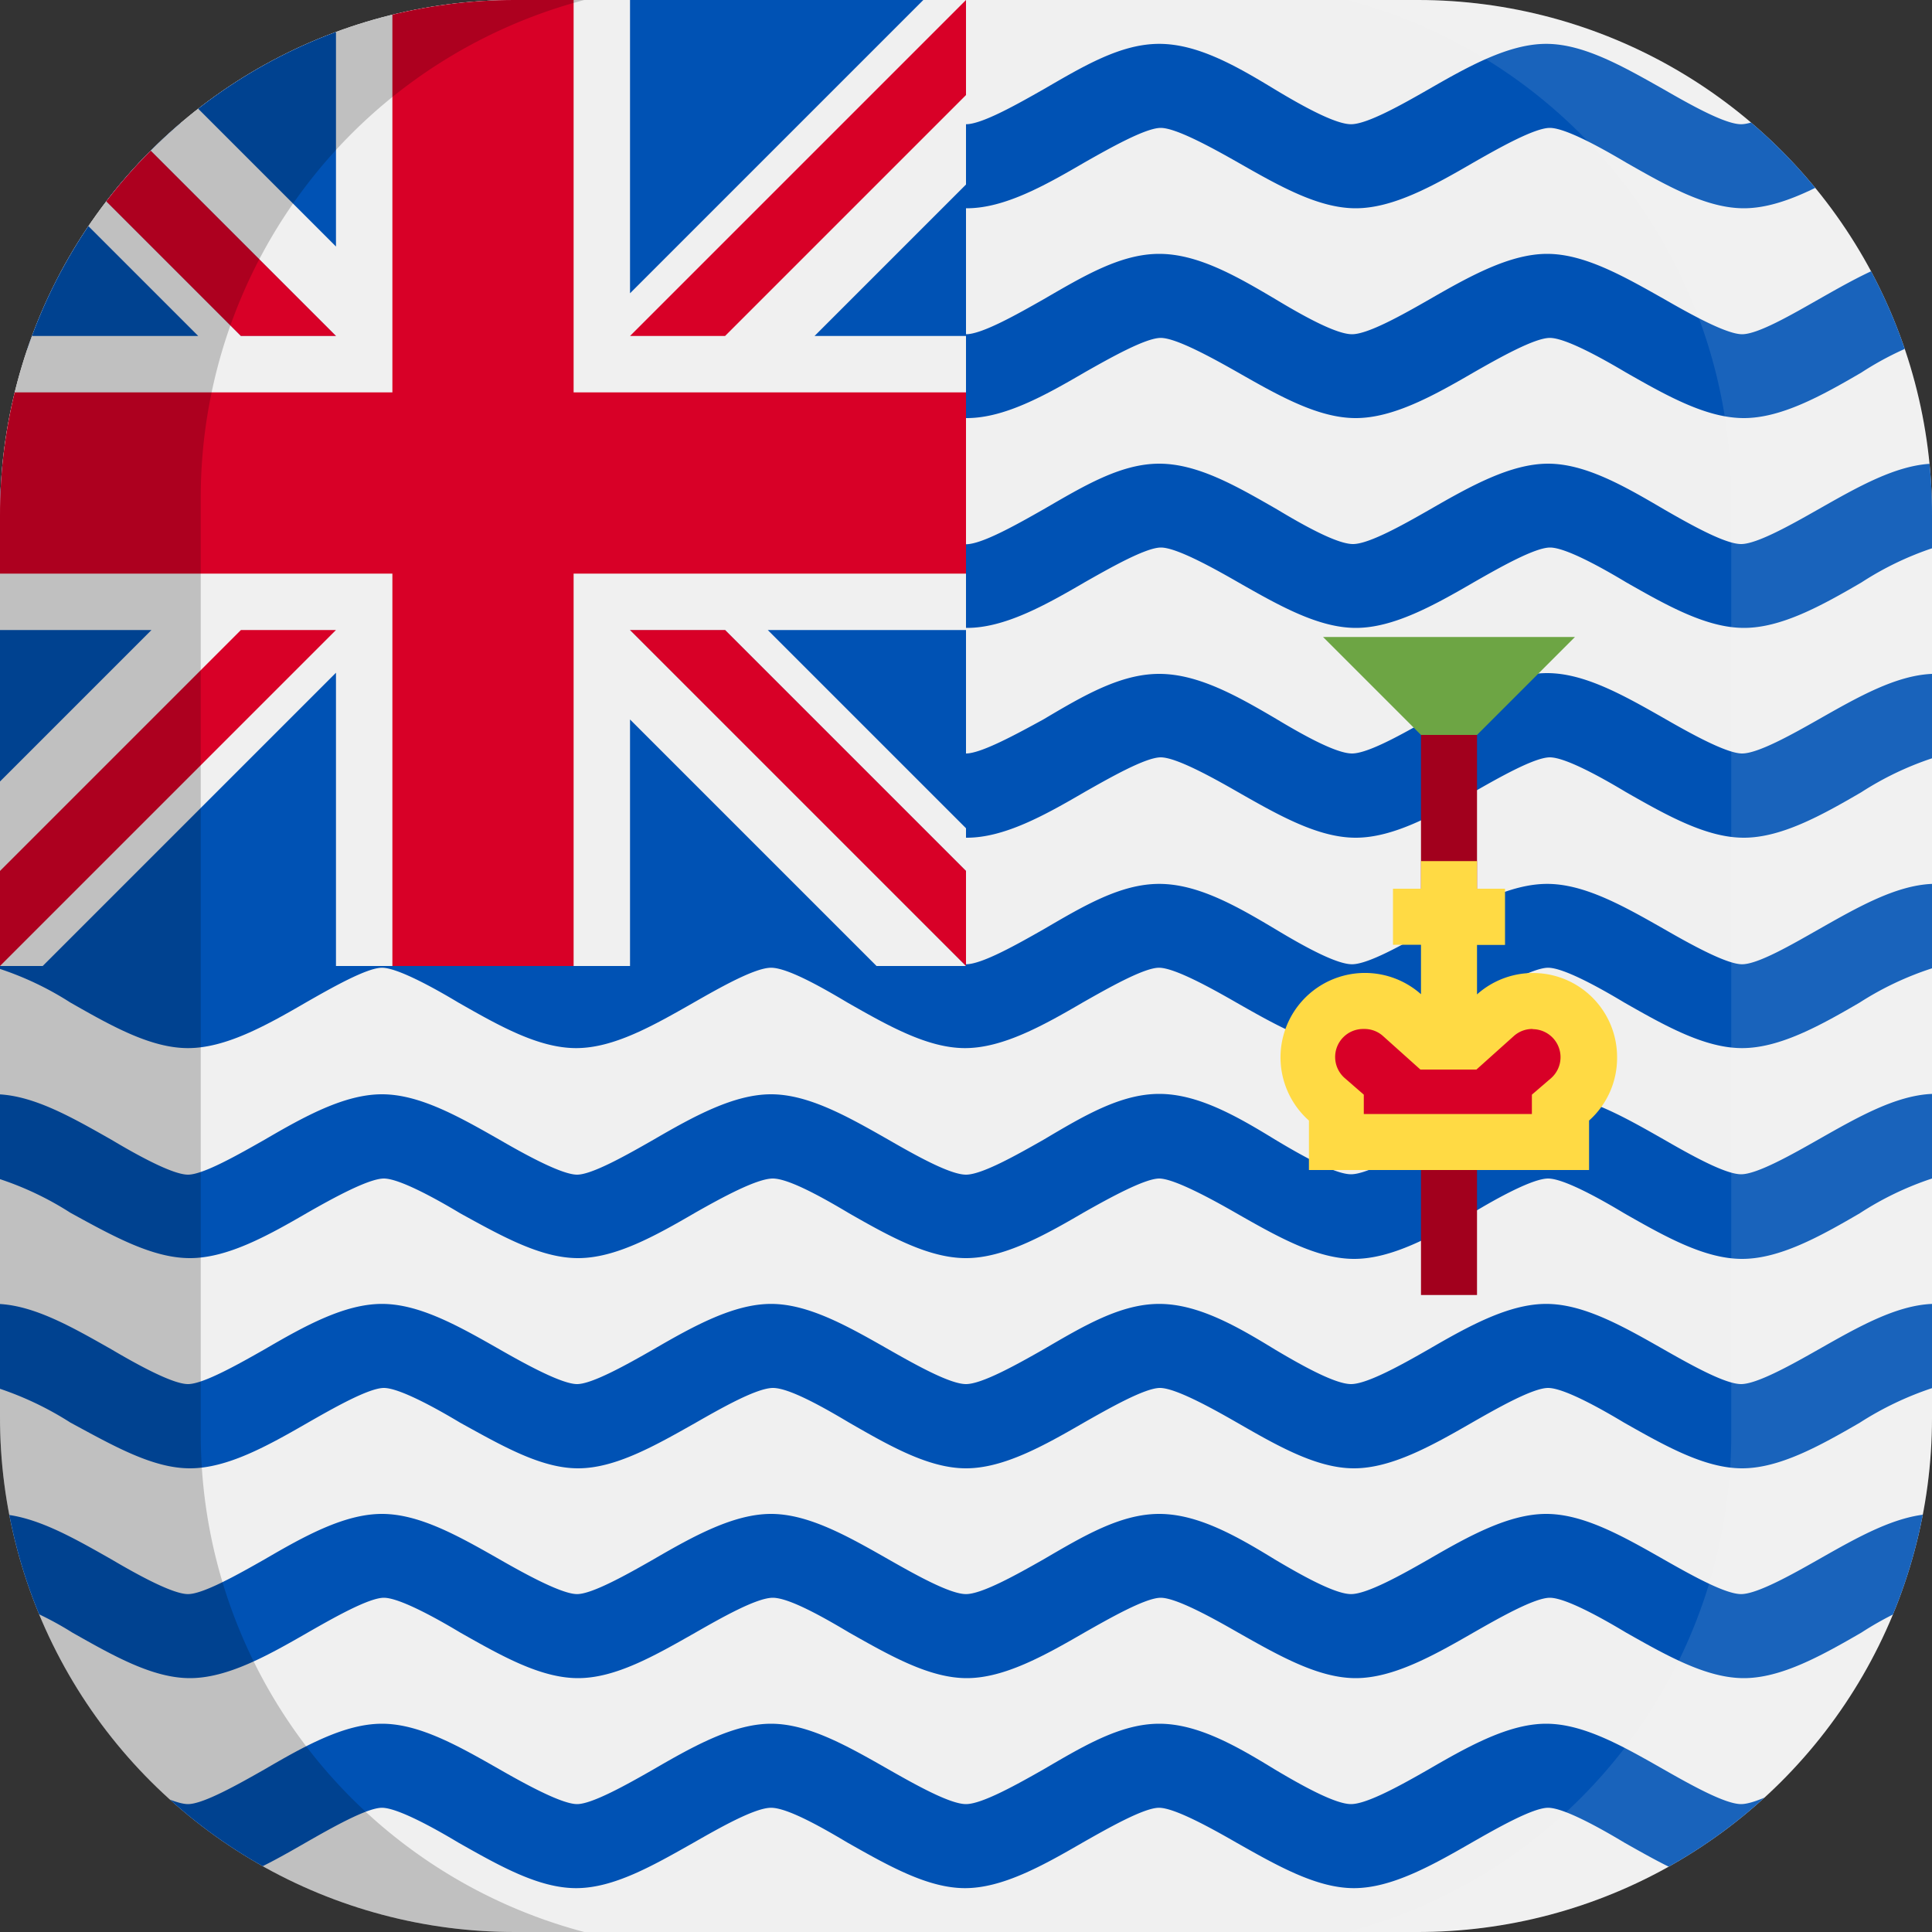 <svg xmlns="http://www.w3.org/2000/svg" xmlns:xlink="http://www.w3.org/1999/xlink" width="100" height="100" viewBox="0 0 100 100">
  <rect x="0" y="0" width="100" height="100" fill="#333333" stroke="none"/>
  <defs>
    <clipPath id="a">
      <path d="M73.3,100H26.7A26.63,26.63,0,0,1,0,73.3V26.7A26.63,26.63,0,0,1,26.7,0H73.4A26.61,26.61,0,0,1,100,26.7V73.4A26.61,26.61,0,0,1,73.3,100Z" fill="none"/>
    </clipPath>
  </defs>
  <title>flag_na_cr_british_indian_ocean_territory</title>
  <g clip-path="url(#a)">
    <g>
      <g>
        <rect width="100" height="100" fill="#f0f0f0"/>
        <g>
          <path d="M90.17,39c-.79,0-2.61-1-4-1.8-2.14-1.22-4.16-2.36-6.09-2.36s-4,1.14-6.1,2.36c-1.33.76-3.16,1.8-4,1.8s-2.61-1-3.94-1.8C64,36,62,34.88,60,34.88S56.09,36,54,37.24C52.61,38,50.78,39,50,39s-2.61-1-4-1.8C43.91,36,41.89,34.88,40,34.88s-4,1.14-6.1,2.36C32.53,38,30.7,39,29.92,39s-2.62-1-4-1.8c-2.14-1.22-4.16-2.36-6.1-2.36s-4,1.14-6.09,2.36C12.44,38,10.62,39,9.83,39s-2.61-1-3.95-1.8C3.82,36.07,1.87,35,0,34.88v4.37A16.1,16.1,0,0,1,3.74,41c2.14,1.22,4.16,2.36,6.09,2.36s4-1.14,6.1-2.36c1.33-.76,3.16-1.8,3.94-1.8s2.62,1,3.95,1.8c2.14,1.22,4.16,2.36,6.1,2.36S33.87,42.24,36,41c1.33-.76,3.16-1.8,4-1.8s2.61,1,3.95,1.8c2.14,1.22,4.16,2.36,6.09,2.36s4-1.14,6.09-2.36c1.34-.76,3.17-1.8,3.95-1.8s2.61,1,4,1.8c2.14,1.22,4.16,2.36,6.09,2.36s4-1.14,6.1-2.36c1.33-.76,3.16-1.8,3.95-1.8s2.61,1,3.94,1.8c2.14,1.22,4.17,2.36,6.1,2.36s4-1.14,6.09-2.36A16.1,16.1,0,0,1,100,39.25V34.88c-1.87.08-3.82,1.19-5.88,2.36C92.78,38,91,39,90.17,39Z" fill="#0052b4"/>
          <path d="M0,6.64A16.53,16.53,0,0,1,3.74,8.41c2.14,1.22,4.16,2.37,6.09,2.37s4-1.15,6.1-2.37c1.33-.76,3.16-1.79,3.94-1.79s2.62,1,3.95,1.79C26,9.63,28,10.78,29.92,10.78S33.87,9.63,36,8.41c1.33-.76,3.16-1.79,4-1.79s2.61,1,3.95,1.79c2.14,1.22,4.16,2.37,6.09,2.37s4-1.15,6.09-2.37c1.34-.76,3.17-1.79,3.95-1.79s2.61,1,4,1.79c2.14,1.22,4.16,2.37,6.09,2.37s4-1.15,6.1-2.37c1.33-.76,3.16-1.79,3.95-1.79s2.61,1,3.94,1.79c2.14,1.22,4.17,2.37,6.1,2.37s4-1.15,6.09-2.37A16.53,16.53,0,0,1,100,6.64V2.28c-1.87.07-3.82,1.18-5.88,2.35-1.34.76-3.17,1.8-4,1.8s-2.61-1-4-1.8c-2.14-1.21-4.16-2.36-6.09-2.36s-4,1.15-6.1,2.36c-1.33.76-3.16,1.8-4,1.8s-2.61-1-3.94-1.8C64,3.42,62,2.27,60,2.27S56.09,3.42,54,4.63c-1.34.76-3.17,1.8-4,1.8s-2.61-1-4-1.8C43.91,3.42,41.89,2.27,40,2.27s-4,1.15-6.1,2.36c-1.33.76-3.16,1.8-3.94,1.8s-2.62-1-4-1.8c-2.14-1.21-4.16-2.36-6.1-2.36s-4,1.15-6.09,2.36c-1.34.76-3.16,1.8-3.95,1.8s-2.61-1-3.95-1.8C3.82,3.46,1.87,2.35,0,2.28Z" fill="#0052b4"/>
          <path d="M90.17,17.3c-.79,0-2.61-1-4-1.8-2.14-1.21-4.16-2.36-6.09-2.36s-4,1.15-6.1,2.36c-1.33.76-3.16,1.8-4,1.8s-2.61-1-3.94-1.8C64,14.29,62,13.14,60,13.14S56.09,14.29,54,15.5c-1.34.76-3.17,1.8-4,1.8s-2.61-1-4-1.8c-2.14-1.21-4.16-2.36-6.09-2.36s-4,1.15-6.1,2.36c-1.33.76-3.16,1.8-3.94,1.8s-2.62-1-4-1.8c-2.14-1.21-4.16-2.36-6.1-2.36s-4,1.15-6.09,2.36c-1.34.76-3.16,1.8-3.95,1.8s-2.61-1-3.95-1.8c-2.06-1.17-4-2.28-5.88-2.35v4.36a16.1,16.1,0,0,1,3.74,1.77c2.14,1.22,4.16,2.36,6.09,2.36s4-1.14,6.1-2.36c1.33-.76,3.16-1.79,3.94-1.79s2.62,1,3.95,1.79C26,20.5,28,21.64,29.92,21.64S33.87,20.5,36,19.28c1.33-.76,3.16-1.79,4-1.79s2.61,1,3.95,1.79c2.14,1.22,4.16,2.36,6.09,2.36s4-1.14,6.09-2.36c1.34-.76,3.17-1.79,3.95-1.79s2.61,1,4,1.79c2.14,1.22,4.16,2.36,6.09,2.36s4-1.14,6.1-2.36c1.33-.76,3.16-1.79,3.95-1.79s2.61,1,3.94,1.79c2.14,1.22,4.17,2.36,6.1,2.36s4-1.14,6.09-2.36A16.1,16.1,0,0,1,100,17.51V13.15c-1.87.07-3.82,1.18-5.88,2.35C92.78,16.26,91,17.3,90.17,17.3Z" fill="#0052b4"/>
          <path d="M100,24c-1.87.08-3.82,1.19-5.88,2.36-1.34.76-3.17,1.8-4,1.8s-2.61-1-4-1.8C84.08,25.16,82.06,24,80.13,24s-4,1.15-6.1,2.36c-1.33.76-3.16,1.8-4,1.8s-2.61-1-3.94-1.8C64,25.16,62,24,60,24S56.09,25.16,54,26.37c-1.34.76-3.17,1.8-4,1.8s-2.61-1-4-1.8C43.91,25.16,41.89,24,40,24s-4,1.15-6.1,2.36c-1.33.76-3.16,1.8-3.94,1.8s-2.62-1-4-1.8C23.83,25.16,21.81,24,19.87,24s-4,1.15-6.09,2.36c-1.34.76-3.16,1.8-3.95,1.8s-2.61-1-3.95-1.8C3.82,25.2,1.87,24.09,0,24v4.37a16.1,16.1,0,0,1,3.74,1.77c2.14,1.22,4.16,2.36,6.09,2.36s4-1.14,6.1-2.36c1.33-.76,3.16-1.8,3.94-1.8s2.62,1,3.95,1.8c2.14,1.22,4.16,2.36,6.1,2.36s3.95-1.14,6.09-2.36c1.33-.76,3.16-1.8,4-1.8s2.61,1,3.95,1.8c2.14,1.22,4.16,2.36,6.09,2.36s4-1.14,6.09-2.36c1.34-.76,3.17-1.8,3.95-1.8s2.61,1,4,1.8c2.14,1.22,4.16,2.36,6.09,2.36s4-1.14,6.1-2.36c1.33-.76,3.16-1.8,3.95-1.8s2.61,1,3.94,1.8c2.14,1.22,4.17,2.36,6.1,2.36s4-1.14,6.09-2.36A16.1,16.1,0,0,1,100,28.38V24Z" fill="#0052b4"/>
          <path d="M90.17,49.91c-.79,0-2.61-1-4-1.8-2.14-1.22-4.16-2.36-6.09-2.36s-4,1.14-6.1,2.36c-1.33.76-3.16,1.8-4,1.8s-2.61-1-3.94-1.8C64,46.89,62,45.75,60,45.75S56.09,46.89,54,48.11c-1.34.76-3.17,1.8-4,1.8s-2.61-1-4-1.8c-2.14-1.22-4.16-2.36-6.09-2.36s-4,1.14-6.1,2.36c-1.33.76-3.16,1.8-3.94,1.8s-2.62-1-4-1.8c-2.14-1.22-4.16-2.36-6.1-2.36s-4,1.14-6.09,2.36c-1.34.76-3.16,1.8-3.95,1.8s-2.61-1-3.95-1.8c-2.06-1.17-4-2.28-5.88-2.36v4.37a16.1,16.1,0,0,1,3.74,1.77c2.14,1.22,4.16,2.36,6.09,2.36s4-1.14,6.1-2.36c1.33-.76,3.16-1.8,3.94-1.8s2.62,1,3.95,1.8c2.14,1.22,4.16,2.36,6.1,2.36s3.95-1.14,6.09-2.36c1.33-.76,3.16-1.8,4-1.8s2.61,1,3.95,1.8c2.14,1.22,4.16,2.36,6.09,2.36s4-1.14,6.09-2.36c1.34-.76,3.17-1.8,3.95-1.8s2.61,1,4,1.8c2.14,1.22,4.16,2.36,6.09,2.36s4-1.14,6.1-2.36c1.33-.76,3.16-1.8,3.95-1.8s2.61,1,3.94,1.8c2.14,1.22,4.17,2.36,6.1,2.36s4-1.14,6.09-2.36A16.1,16.1,0,0,1,100,50.12V45.75c-1.87.08-3.82,1.19-5.88,2.36C92.78,48.87,91,49.91,90.17,49.91Z" fill="#0052b4"/>
          <path d="M100,56.62c-1.87.08-3.82,1.19-5.88,2.36-1.34.76-3.17,1.8-4,1.8s-2.61-1-4-1.8c-2.14-1.22-4.16-2.36-6.09-2.36s-4,1.14-6.1,2.36c-1.33.76-3.16,1.8-4,1.8s-2.61-1-3.94-1.8C64,57.76,62,56.62,60,56.62S56.09,57.76,54,59c-1.34.76-3.17,1.8-4,1.8s-2.61-1-4-1.8c-2.14-1.22-4.16-2.36-6.09-2.36s-4,1.14-6.1,2.36c-1.33.76-3.16,1.8-3.94,1.8s-2.62-1-4-1.8c-2.14-1.22-4.16-2.36-6.1-2.36s-4,1.14-6.09,2.36c-1.34.76-3.16,1.8-3.95,1.8s-2.61-1-3.95-1.8c-2.06-1.17-4-2.28-5.88-2.36V61a16.1,16.1,0,0,1,3.74,1.77C5.88,64,7.9,65.12,9.83,65.12s4-1.14,6.1-2.36C17.26,62,19.09,61,19.87,61s2.62,1,3.95,1.8C26,64,28,65.12,29.92,65.12S33.87,64,36,62.76C37.34,62,39.17,61,40,61s2.61,1,3.95,1.8C46.05,64,48.07,65.12,50,65.12s4-1.14,6.09-2.36C57.43,62,59.26,61,60,61s2.61,1,4,1.8c2.14,1.22,4.16,2.36,6.09,2.36s4-1.14,6.1-2.36C77.51,62,79.34,61,80.13,61s2.61,1,3.94,1.8c2.14,1.22,4.17,2.36,6.1,2.36s4-1.14,6.09-2.36A16.1,16.1,0,0,1,100,61V56.62Z" fill="#0052b4"/>
          <path d="M100,67.49c-1.87.08-3.82,1.19-5.88,2.36-1.34.76-3.17,1.79-4,1.79s-2.61-1-4-1.79c-2.14-1.22-4.16-2.36-6.09-2.36s-4,1.14-6.1,2.36c-1.33.76-3.16,1.79-4,1.79s-2.61-1-3.94-1.79C64,68.63,62,67.49,60,67.49S56.09,68.63,54,69.85c-1.34.76-3.17,1.79-4,1.79s-2.61-1-4-1.79c-2.14-1.22-4.16-2.36-6.09-2.36s-4,1.14-6.1,2.36c-1.33.76-3.16,1.79-3.94,1.79s-2.62-1-4-1.79c-2.14-1.22-4.16-2.36-6.1-2.36s-4,1.14-6.09,2.36c-1.34.76-3.16,1.79-3.95,1.79s-2.61-1-3.95-1.79c-2.06-1.17-4-2.28-5.88-2.36v4.36a16.62,16.62,0,0,1,3.74,1.78C5.88,74.84,7.9,76,9.83,76s4-1.15,6.1-2.36c1.33-.76,3.16-1.8,3.94-1.8s2.62,1,3.95,1.8C26,74.84,28,76,29.92,76s3.95-1.15,6.09-2.36c1.33-.76,3.16-1.8,4-1.8s2.61,1,3.95,1.8C46.05,74.84,48.07,76,50,76s4-1.15,6.09-2.36c1.34-.76,3.17-1.8,3.95-1.8s2.61,1,4,1.8C66.13,74.84,68.15,76,70.08,76s4-1.15,6.1-2.36c1.33-.76,3.16-1.8,3.95-1.8s2.61,1,3.94,1.8c2.14,1.21,4.17,2.36,6.1,2.36s4-1.15,6.09-2.36A16.62,16.62,0,0,1,100,71.85V67.49Z" fill="#0052b4"/>
          <path d="M100,78.36c-1.87.08-3.82,1.19-5.88,2.36-1.34.76-3.17,1.79-4,1.79s-2.61-1-4-1.79c-2.14-1.22-4.16-2.36-6.09-2.36s-4,1.14-6.1,2.36c-1.33.76-3.16,1.79-4,1.79s-2.61-1-3.94-1.79C64,79.5,62,78.36,60,78.36S56.09,79.5,54,80.72c-1.34.76-3.17,1.79-4,1.79s-2.61-1-4-1.79c-2.14-1.22-4.16-2.36-6.09-2.36s-4,1.14-6.1,2.36c-1.33.76-3.16,1.79-3.94,1.79s-2.62-1-4-1.79c-2.14-1.22-4.16-2.36-6.1-2.36s-4,1.14-6.09,2.36c-1.34.76-3.16,1.79-3.95,1.79s-2.61-1-3.95-1.79c-2.06-1.17-4-2.28-5.88-2.36v4.36A16.62,16.62,0,0,1,3.74,84.5c2.14,1.21,4.16,2.36,6.09,2.36s4-1.15,6.1-2.36c1.33-.76,3.16-1.8,3.94-1.8s2.62,1,3.95,1.8c2.14,1.21,4.16,2.36,6.1,2.36S33.87,85.71,36,84.5c1.33-.76,3.16-1.8,4-1.8s2.61,1,3.95,1.8c2.14,1.21,4.16,2.36,6.09,2.36s4-1.15,6.09-2.36c1.34-.76,3.17-1.8,3.95-1.8s2.61,1,4,1.8c2.14,1.21,4.16,2.36,6.09,2.36s4-1.15,6.1-2.36c1.33-.76,3.16-1.8,3.95-1.8s2.61,1,3.94,1.8c2.14,1.21,4.17,2.36,6.1,2.36s4-1.15,6.09-2.36A16.62,16.62,0,0,1,100,82.72V78.36Z" fill="#0052b4"/>
          <path d="M100,89.23c-1.87.08-3.82,1.19-5.88,2.36-1.34.76-3.17,1.79-4,1.79s-2.61-1-4-1.79c-2.14-1.22-4.16-2.37-6.09-2.37s-4,1.15-6.1,2.37c-1.33.76-3.16,1.79-4,1.79s-2.61-1-3.94-1.79C64,90.37,62,89.22,60,89.22S56.09,90.37,54,91.59c-1.34.76-3.17,1.79-4,1.79s-2.61-1-4-1.79c-2.14-1.22-4.16-2.37-6.09-2.37s-4,1.15-6.1,2.37c-1.33.76-3.16,1.79-3.94,1.79s-2.62-1-4-1.79c-2.14-1.22-4.16-2.37-6.1-2.37s-4,1.15-6.09,2.37c-1.34.76-3.16,1.79-3.95,1.79s-2.61-1-3.95-1.79c-2.06-1.17-4-2.28-5.88-2.36v4.36a16.62,16.62,0,0,1,3.74,1.78c2.14,1.21,4.16,2.36,6.09,2.36s4-1.15,6.1-2.36c1.33-.76,3.16-1.8,3.94-1.8s2.62,1,3.95,1.8c2.14,1.21,4.16,2.36,6.1,2.36s3.95-1.15,6.09-2.36c1.33-.76,3.16-1.8,4-1.8s2.61,1,3.95,1.8c2.14,1.21,4.16,2.36,6.09,2.36s4-1.15,6.09-2.36c1.34-.76,3.17-1.8,3.95-1.8s2.61,1,4,1.8c2.14,1.21,4.16,2.36,6.09,2.36s4-1.15,6.1-2.36c1.33-.76,3.16-1.8,3.95-1.8s2.61,1,3.94,1.8c2.14,1.21,4.17,2.36,6.1,2.36s4-1.15,6.09-2.36A16.62,16.62,0,0,1,100,93.59V89.23Z" fill="#0052b4"/>
        </g>
        <g>
          <path d="M50,16.67h0Z" fill="#f0f0f0"/>
          <path d="M49.91,50H50v-.09Z" fill="#f0f0f0"/>
        </g>
        <polygon points="54.35 50 54.35 50 54.35 50 54.35 50" fill="#496e2d"/>
        <polygon points="68.48 32.97 81.52 32.97 75 39.49 68.48 32.97" fill="#6da544"/>
        <g>
          <rect x="73.55" y="38.04" width="2.9" height="7.97" fill="#a2001d"/>
          <rect x="73.55" y="59.06" width="2.9" height="7.97" fill="#a2001d"/>
        </g>
        <path d="M83.7,54.71a4.35,4.35,0,0,0-7.25-3.24V48.91H77.9V46H76.45V44.57h-2.9V46H72.1v2.9h1.45v2.56A4.35,4.35,0,1,0,67.75,58v2.56h14.5V58A4.34,4.34,0,0,0,83.7,54.71Z" fill="#ffda44"/>
        <path d="M79.35,53.26a1.43,1.43,0,0,0-1,.37l-1.93,1.73h-2.9l-1.93-1.73a1.43,1.43,0,0,0-1-.37,1.45,1.45,0,0,0-1,2.53l1,.87v1h8.7v-1l1-.86a1.45,1.45,0,0,0-1-2.53Z" fill="#d80027"/>
        <rect width="50" height="50" fill="#f0f0f0"/>
        <polygon points="0 29.69 20.31 29.69 20.31 50 29.69 50 29.69 29.69 50 29.69 50 20.31 29.69 20.31 29.69 0 20.31 0 20.31 20.31 0 20.31 0 29.69" fill="#d80027"/>
        <g>
          <polygon points="39.74 32.61 50 42.87 50 32.61 39.74 32.61" fill="#0052b4"/>
          <polygon points="32.61 32.61 50 50 50 45.08 37.53 32.61 32.61 32.61" fill="#0052b4"/>
          <polygon points="45.37 50 32.61 37.24 32.61 50 45.37 50" fill="#0052b4"/>
        </g>
        <polygon points="32.61 32.61 50 50 50 45.08 37.53 32.61 32.61 32.61" fill="#f0f0f0"/>
        <polygon points="32.61 32.61 50 50 50 45.08 37.53 32.61 32.61 32.61" fill="#d80027"/>
        <g>
          <polygon points="7.84 32.61 0 40.45 0 32.61 7.84 32.61" fill="#0052b4"/>
          <polygon points="17.39 34.82 17.39 50 2.21 50 17.39 34.82" fill="#0052b4"/>
        </g>
        <polygon points="12.47 32.61 0 45.08 0 50 0 50 17.39 32.61 12.47 32.61" fill="#d80027"/>
        <g>
          <polygon points="10.26 17.39 0 7.13 0 17.39 10.26 17.39" fill="#0052b4"/>
          <polygon points="17.39 17.39 0 0 0 4.92 12.47 17.39 17.39 17.39" fill="#0052b4"/>
          <polygon points="4.63 0 17.39 12.76 17.39 0 4.63 0" fill="#0052b4"/>
        </g>
        <polygon points="17.39 17.39 0 0 0 4.92 12.47 17.39 17.39 17.39" fill="#f0f0f0"/>
        <polygon points="17.39 17.39 0 0 0 4.92 12.47 17.39 17.39 17.39" fill="#d80027"/>
        <g>
          <polygon points="42.16 17.39 50 9.55 50 17.39 42.16 17.39" fill="#0052b4"/>
          <polygon points="32.61 15.18 32.61 0 47.79 0 32.61 15.18" fill="#0052b4"/>
        </g>
        <polygon points="37.53 17.39 50 4.92 50 0 50 0 32.61 17.39 37.53 17.39" fill="#d80027"/>
      </g>
      <g>
        <path d="M10.39,74.25V25.75A26.64,26.64,0,0,1,30.24,0H0V100H30.24A26.66,26.66,0,0,1,10.39,74.25Z" opacity="0.2" style="isolation: isolate"/>
        <path d="M89.61,25.75V74.24A26.64,26.64,0,0,1,69.76,100H100V0H69.76A26.66,26.66,0,0,1,89.61,25.75Z" fill="#fff" opacity="0.1" style="isolation: isolate"/>
      </g>
    </g>
  </g>
</svg>
